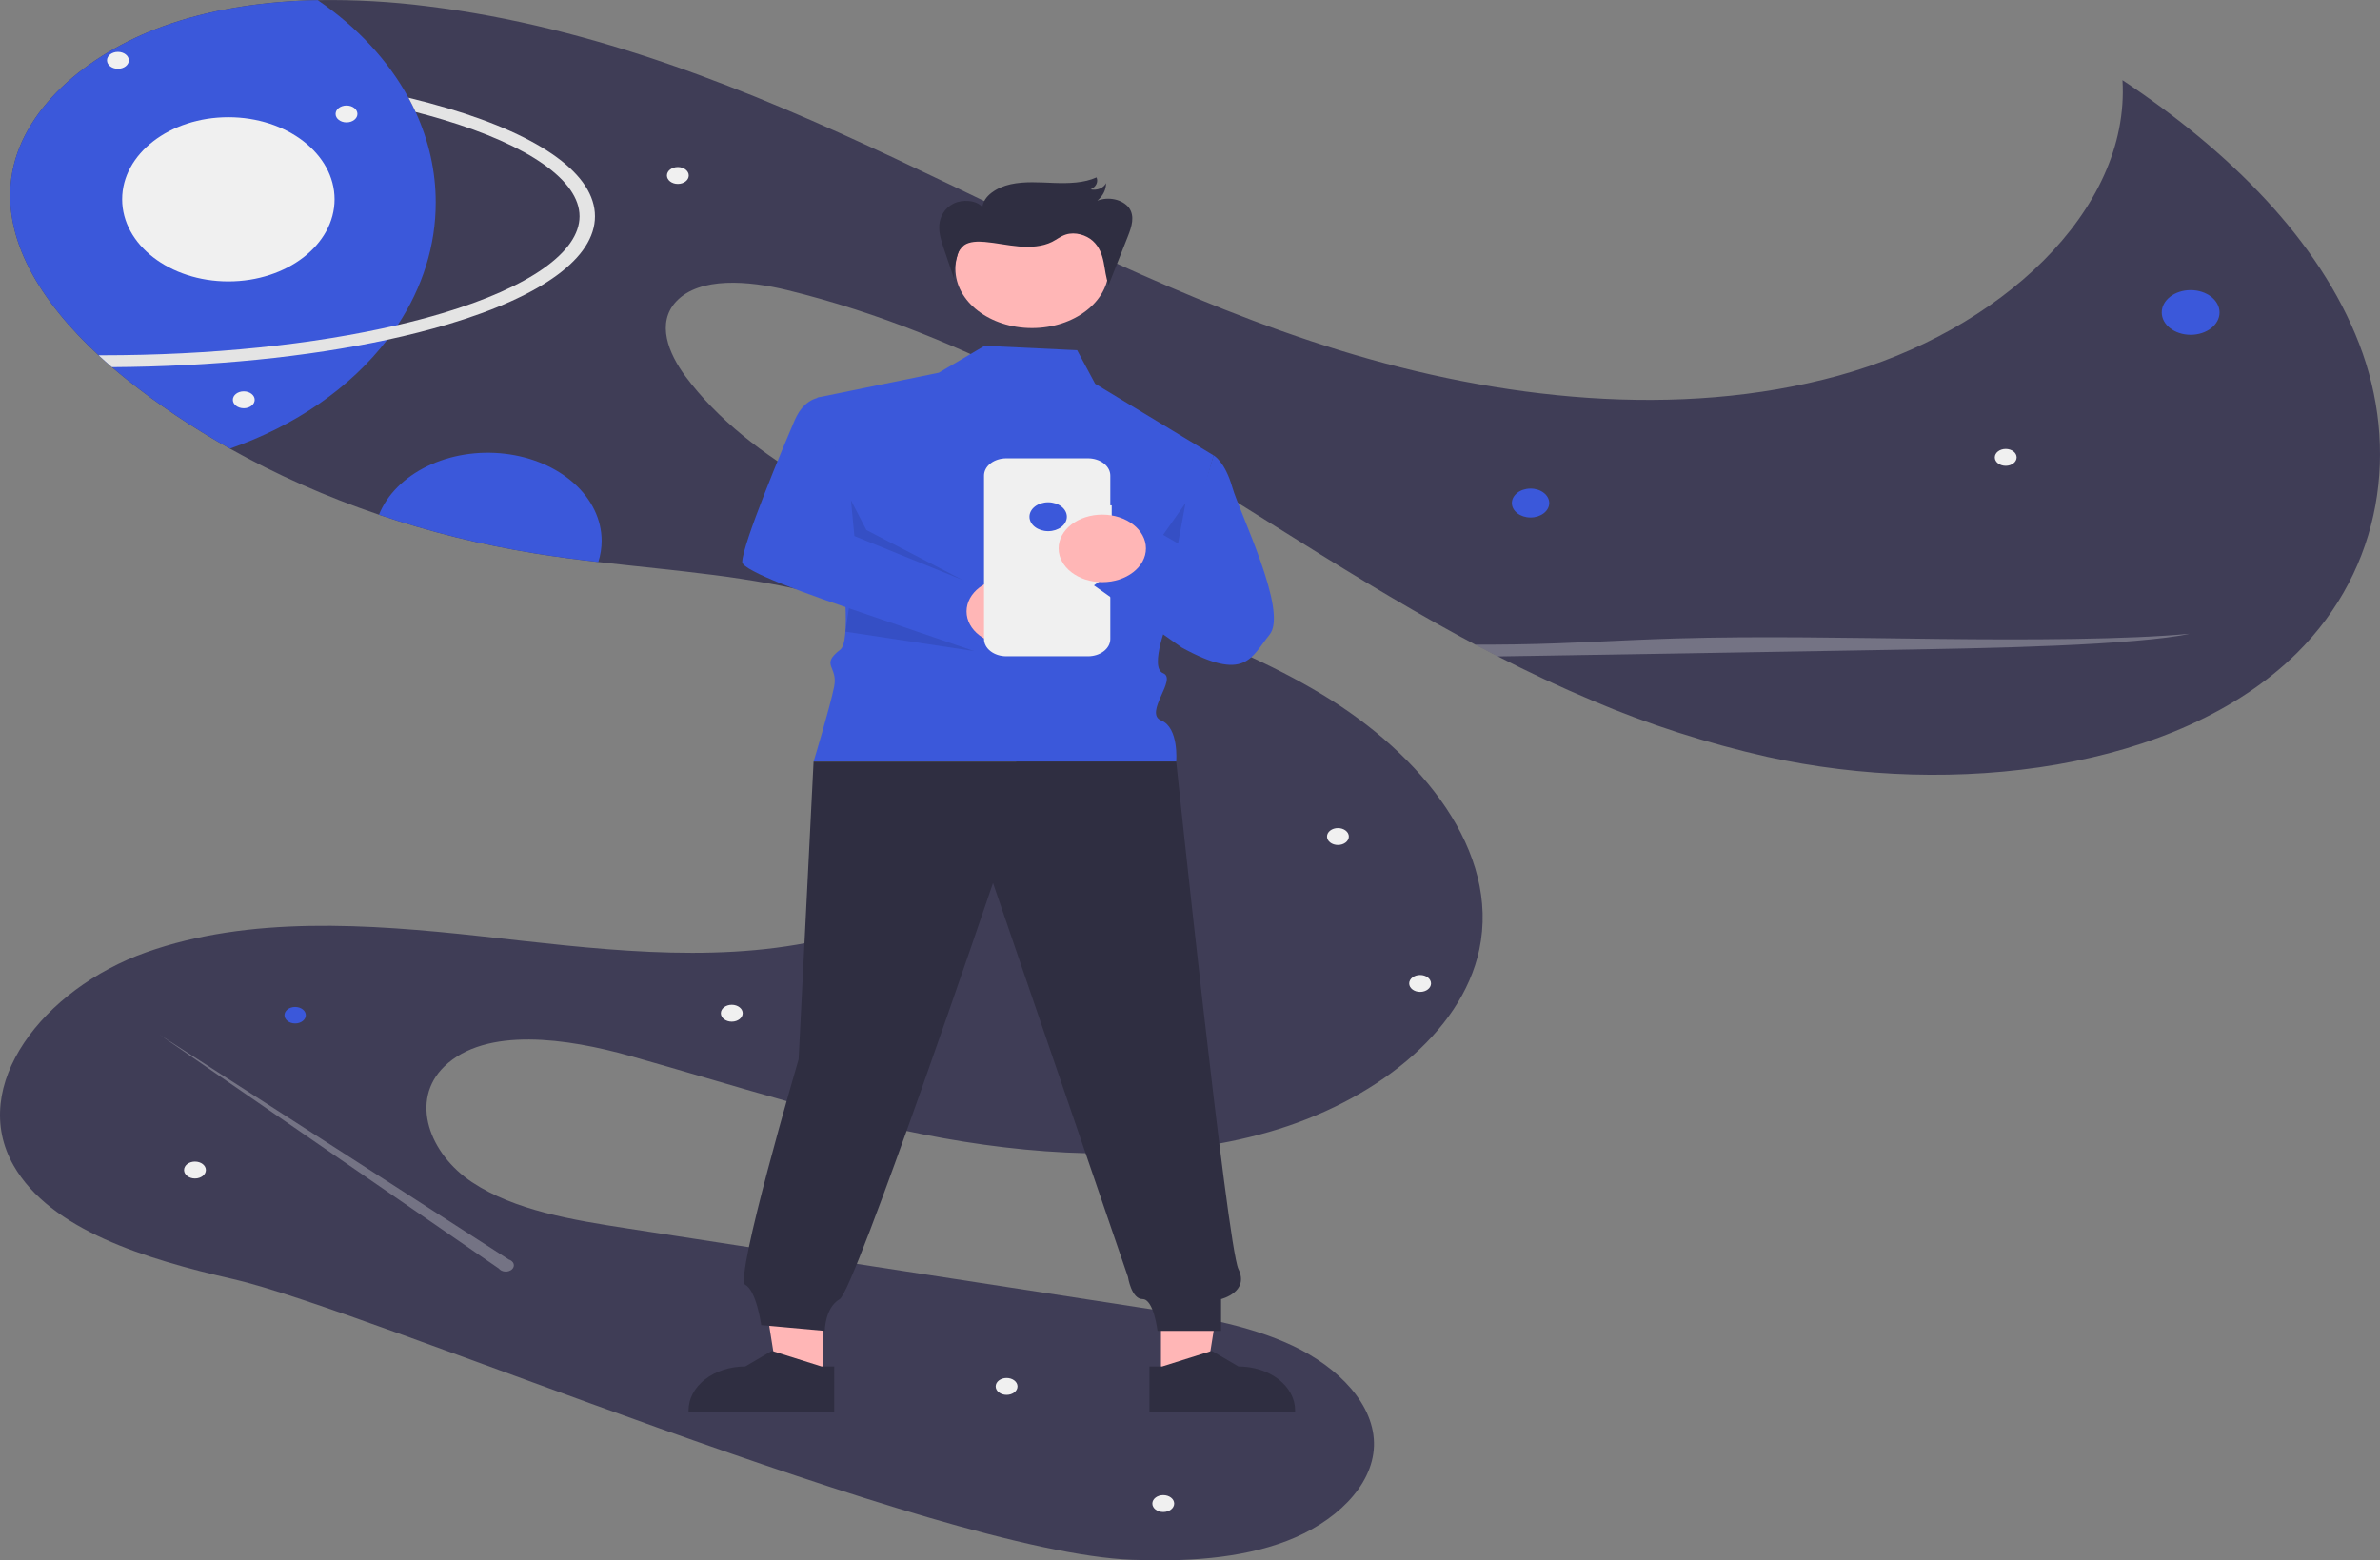 <svg width="610" height="400" viewBox="0 0 610 400" fill="none" xmlns="http://www.w3.org/2000/svg">
<rect x="0" y="0" width="610" height="400" fill="#808080" stroke="none"/>
<g clip-path="url(#clip0_1082_11)">
<path d="M588.652 167.46C558.146 197.618 500.584 204.524 452.957 194.02C437.373 190.499 422.339 185.661 408.127 179.592C399.872 176.127 391.814 172.325 383.921 168.274C381.979 167.282 380.037 166.274 378.115 165.246C376.805 164.554 375.499 163.854 374.198 163.144C357.898 154.279 342.238 144.554 326.84 134.885C288.402 110.747 248.911 85.867 201.684 74.35C191.955 71.978 179.368 70.869 173.351 77.24C168.131 82.772 171.317 90.604 175.734 96.538C192.12 118.518 221.861 132.396 251.63 143.068C281.398 153.74 312.93 162.386 338.808 177.989C364.685 193.593 384.441 218.392 379.148 243.425C374.586 264.998 351.803 282.525 325.313 290.163C298.823 297.797 269.279 296.733 241.742 291.777C214.205 286.815 188.064 278.158 161.489 270.697C145.466 266.194 124.519 263.079 113.887 273.385C104.908 282.092 110.069 295.827 121.003 303.074C131.938 310.321 146.737 312.749 160.857 314.927C204.699 321.695 248.542 328.462 292.385 335.227C305.834 337.299 319.599 339.466 331.316 344.983C343.034 350.495 352.487 360.123 352.152 370.724C351.816 381.172 341.922 390.403 329.796 395.029C317.677 399.65 303.681 400.363 290.179 399.864C239.583 397.991 94.527 335.848 59.736 327.904C37.38 322.805 12.938 315.314 3.51 298.835C-8.227 278.321 11.088 253.501 37.452 244.132C63.811 234.758 94.369 236.835 123.097 239.99C151.825 243.145 181.501 247.16 209.466 241.165C237.43 235.171 263.051 215.628 260.293 193.297C257.89 173.867 235.251 159.226 211.427 152.773C192.778 147.719 172.937 146.345 153.346 144.071C147.908 143.445 142.49 142.742 137.125 141.877C123.385 139.652 109.982 136.326 97.134 131.953C83.651 127.375 70.842 121.692 58.926 115.002C49.422 109.673 40.541 103.712 32.384 97.185C31.139 96.187 29.908 95.168 28.69 94.126C27.532 93.129 26.386 92.111 25.267 91.073C10.706 77.622 -0.051 61.057 3.175 43.988C6.394 26.965 23.556 12.792 43.989 5.983C55.799 2.049 68.537 0.288 81.433 0.034C90.863 -0.112 100.29 0.413 109.595 1.601C152.654 6.924 192.113 23.098 229.379 40.609C266.639 58.121 302.95 77.342 343.455 89.826C383.961 102.314 430.068 107.602 471.159 96.309C512.25 85.022 546.007 54.222 543.999 20.548C571.253 38.691 594.412 61.495 604.668 88.141C614.924 114.788 610.803 145.556 588.652 167.46Z" fill="#3F3D56"/>
<path d="M392.287 132.658C394.933 132.658 397.078 131 397.078 128.955C397.078 126.909 394.933 125.251 392.287 125.251C389.641 125.251 387.496 126.909 387.496 128.955C387.496 131 389.641 132.658 392.287 132.658Z" fill="#3B58DA"/>
<path d="M561.469 85.826C565.56 85.826 568.876 83.262 568.876 80.099C568.876 76.937 565.56 74.373 561.469 74.373C557.378 74.373 554.062 76.937 554.062 80.099C554.062 83.262 557.378 85.826 561.469 85.826Z" fill="#3B58DA"/>
<path d="M75.645 262.369C77.157 262.369 78.382 261.422 78.382 260.253C78.382 259.085 77.157 258.138 75.645 258.138C74.134 258.138 72.909 259.085 72.909 260.253C72.909 261.422 74.134 262.369 75.645 262.369Z" fill="#3B58DA"/>
<path d="M154.201 138.625C154.203 140.46 153.916 142.289 153.346 144.071C147.908 143.445 142.49 142.742 137.125 141.877C123.385 139.652 109.982 136.326 97.134 131.953C99.2 126.796 103.59 122.383 109.506 119.514C115.422 116.645 122.473 115.512 129.379 116.319C136.284 117.126 142.586 119.821 147.14 123.914C151.695 128.007 154.2 133.226 154.201 138.625V138.625Z" fill="#3B58DA"/>
<path d="M514.072 119.413C515.618 119.413 516.871 118.445 516.871 117.25C516.871 116.054 515.618 115.086 514.072 115.086C512.526 115.086 511.273 116.054 511.273 117.25C511.273 118.445 512.526 119.413 514.072 119.413Z" fill="#F0F0F0"/>
<path d="M257.994 357.583C259.54 357.583 260.793 356.615 260.793 355.419C260.793 354.224 259.54 353.256 257.994 353.256C256.448 353.256 255.195 354.224 255.195 355.419C255.195 356.615 256.448 357.583 257.994 357.583Z" fill="#F0F0F0"/>
<path d="M298.15 387.609C299.696 387.609 300.949 386.64 300.949 385.445C300.949 384.25 299.696 383.281 298.15 383.281C296.604 383.281 295.351 384.25 295.351 385.445C295.351 386.64 296.604 387.609 298.15 387.609Z" fill="#F0F0F0"/>
<path d="M49.972 302.112C51.518 302.112 52.771 301.143 52.771 299.948C52.771 298.753 51.518 297.784 49.972 297.784C48.426 297.784 47.173 298.753 47.173 299.948C47.173 301.143 48.426 302.112 49.972 302.112Z" fill="#F0F0F0"/>
<path d="M187.556 261.908C189.102 261.908 190.355 260.939 190.355 259.744C190.355 258.549 189.102 257.581 187.556 257.581C186.01 257.581 184.757 258.549 184.757 259.744C184.757 260.939 186.01 261.908 187.556 261.908Z" fill="#F0F0F0"/>
<path d="M173.732 47.148C175.278 47.148 176.531 46.179 176.531 44.984C176.531 43.789 175.278 42.821 173.732 42.821C172.186 42.821 170.933 43.789 170.933 44.984C170.933 46.179 172.186 47.148 173.732 47.148Z" fill="#F0F0F0"/>
<path d="M342.914 216.615C344.46 216.615 345.713 215.647 345.713 214.451C345.713 213.256 344.46 212.288 342.914 212.288C341.368 212.288 340.115 213.256 340.115 214.451C340.115 215.647 341.368 216.615 342.914 216.615Z" fill="#F0F0F0"/>
<path d="M363.98 254.275C365.526 254.275 366.779 253.306 366.779 252.111C366.779 250.916 365.526 249.947 363.98 249.947C362.434 249.947 361.181 250.916 361.181 252.111C361.181 253.306 362.434 254.275 363.98 254.275Z" fill="#F0F0F0"/>
<path d="M111.675 51.892C111.696 62.817 108.357 73.59 101.933 83.322C101.083 84.604 100.184 85.865 99.234 87.103C89.826 99.384 75.752 109.126 58.926 115.002C49.422 109.673 40.541 103.712 32.384 97.185C31.139 96.187 29.908 95.168 28.69 94.126C27.532 93.129 26.386 92.111 25.267 91.073C10.706 77.622 -0.051 61.057 3.175 43.988C6.394 26.965 23.556 12.792 43.989 5.983C55.799 2.049 68.537 0.288 81.433 0.034C91.517 6.918 99.466 15.469 104.691 25.052C105.349 26.258 105.955 27.479 106.528 28.716C109.944 36.157 111.685 43.996 111.675 51.892V51.892Z" fill="#3B58DA"/>
<path d="M152.49 55.454C152.49 66.055 139.1 75.887 114.783 83.149C109.918 84.604 104.711 85.922 99.234 87.103C78.734 91.52 54.337 93.968 28.69 94.126C27.532 93.129 26.386 92.111 25.267 91.073C25.544 91.078 25.82 91.078 26.097 91.078C53.949 91.078 80.373 88.35 101.933 83.322C105.915 82.391 109.734 81.383 113.361 80.299C135.716 73.627 148.54 64.569 148.54 55.454C148.54 46.34 135.716 37.286 113.361 30.609C111.149 29.948 108.871 29.316 106.528 28.716C105.955 27.479 105.349 26.258 104.691 25.052C108.193 25.896 111.557 26.799 114.783 27.759C139.1 35.021 152.49 44.858 152.49 55.454Z" fill="#E4E4E4"/>
<path d="M30.223 17.631C31.769 17.631 33.022 16.663 33.022 15.468C33.022 14.273 31.769 13.304 30.223 13.304C28.677 13.304 27.424 14.273 27.424 15.468C27.424 16.663 28.677 17.631 30.223 17.631Z" fill="#F0F0F0"/>
<path d="M88.811 31.372C90.357 31.372 91.611 30.403 91.611 29.208C91.611 28.013 90.357 27.044 88.811 27.044C87.266 27.044 86.012 28.013 86.012 29.208C86.012 30.403 87.266 31.372 88.811 31.372Z" fill="#F0F0F0"/>
<path d="M58.53 72.134C73.563 72.134 85.749 62.713 85.749 51.092C85.749 39.47 73.563 30.049 58.53 30.049C43.497 30.049 31.31 39.47 31.31 51.092C31.31 62.713 43.497 72.134 58.53 72.134Z" fill="#F0F0F0"/>
<path opacity="0.3" d="M561.207 162.462C555.098 163.857 541.629 164.885 526.818 165.516C512.013 166.142 495.773 166.417 479.736 166.681C451.667 167.149 423.599 167.619 395.534 168.091C391.676 168.157 387.805 168.218 383.921 168.274C381.979 167.282 380.037 166.274 378.115 165.246C381.558 165.261 385.001 165.246 388.417 165.195C403.012 164.971 415.368 164.091 429.442 163.674C451.1 163.027 474.483 163.536 497.056 163.796C519.629 164.06 545.349 163.964 561.207 162.462Z" fill="#F0F0F0"/>
<path opacity="0.3" d="M130.398 322.886L40.922 265.262L127.846 325.195C128.015 325.414 128.248 325.599 128.528 325.734C128.807 325.87 129.124 325.952 129.452 325.974C129.781 325.995 130.111 325.956 130.417 325.86C130.722 325.763 130.993 325.612 131.207 325.418C131.421 325.224 131.572 324.994 131.648 324.745C131.724 324.497 131.723 324.239 131.644 323.991C131.565 323.744 131.41 323.515 131.194 323.322C130.977 323.13 130.704 322.981 130.398 322.886H130.398Z" fill="#F0F0F0"/>
<path d="M62.48 104.655C64.025 104.655 65.278 103.686 65.278 102.491C65.278 101.296 64.025 100.327 62.48 100.327C60.934 100.327 59.68 101.296 59.68 102.491C59.68 103.686 60.934 104.655 62.48 104.655Z" fill="#F0F0F0"/>
<path d="M297.562 353.221L309.139 353.221L314.647 318.698L297.56 318.698L297.562 353.221Z" fill="#FFB6B6"/>
<path d="M294.609 350.299L297.867 350.299L310.59 346.299L317.409 350.298H317.41C321.264 350.298 324.959 351.482 327.684 353.588C330.409 355.695 331.94 358.552 331.94 361.531V361.896L294.609 361.897L294.609 350.299Z" fill="#2F2E41"/>
<path d="M210.858 353.221L199.281 353.221L193.773 318.698L210.86 318.698L210.858 353.221Z" fill="#FFB6B6"/>
<path d="M213.811 361.897L176.48 361.896V361.531C176.48 358.552 178.011 355.695 180.736 353.588C183.461 351.482 187.156 350.298 191.01 350.298H191.011L197.83 346.299L210.553 350.299L213.812 350.299L213.811 361.897Z" fill="#2F2E41"/>
<path d="M252.342 88.646L240.619 95.547L209.478 101.922C209.478 101.922 220.637 162.463 215.37 166.534C210.104 170.605 214.854 170.714 213.795 176.003C212.737 181.292 208.52 195.256 208.52 195.256H301.464C301.464 195.256 302.213 186.578 297.631 184.698C293.05 182.819 301.855 174.047 298.11 172.581C294.366 171.114 299.633 158.391 299.633 158.391L311.046 116.737L280.689 98.376L276.072 89.776L252.342 88.646Z" fill="#3B58DA"/>
<path d="M266.969 142.744C269.21 142.744 271.026 141.34 271.026 139.609C271.026 137.877 269.21 136.473 266.969 136.473C264.729 136.473 262.913 137.877 262.913 139.609C262.913 141.34 264.729 142.744 266.969 142.744Z" fill="#F2F2F2"/>
<path d="M208.52 195.256L204.688 271.552C204.688 271.552 188.139 327.903 191.013 329.385C193.888 330.866 195.106 339.7 195.106 339.7L211.395 341.182C211.395 341.182 211.395 335.256 215.228 333.033C219.06 330.811 254.513 226.367 254.513 226.367L289.1 327.349C289.1 327.349 289.966 333.033 292.84 333.033C295.715 333.033 296.673 341.182 296.673 341.182H312.962V333.033C312.962 333.033 320.281 331.24 317.407 325.314C314.532 319.388 301.464 195.256 301.464 195.256H208.52Z" fill="#2F2E41"/>
<path d="M264.515 84.099C275.364 84.099 284.158 77.301 284.158 68.914C284.158 60.528 275.364 53.729 264.515 53.729C253.667 53.729 244.873 60.528 244.873 68.914C244.873 77.301 253.667 84.099 264.515 84.099Z" fill="#FFB6B6"/>
<path opacity="0.1" d="M298.11 137.107L301.943 139.33L303.859 128.959L298.11 137.107Z" fill="black"/>
<path d="M211.315 101.863C211.315 101.863 206.524 101.123 203.65 107.789C200.775 114.456 190.235 139.641 190.235 144.086C190.235 148.53 255.874 168.14 255.874 168.14L249.045 149.618L218.981 137.419L211.315 101.863Z" fill="#3B58DA"/>
<path d="M258.919 165.394C265.1 165.394 270.11 161.521 270.11 156.743C270.11 151.965 265.1 148.091 258.919 148.091C252.739 148.091 247.728 151.965 247.728 156.743C247.728 161.521 252.739 165.394 258.919 165.394Z" fill="#FFB6B6"/>
<path opacity="0.1" d="M218.105 128.244L218.981 137.419L246.781 148.699L222.054 135.877L218.105 128.244Z" fill="black"/>
<path d="M284.937 129.552H284.576V121.914C284.576 121.333 284.428 120.759 284.141 120.222C283.854 119.686 283.433 119.199 282.902 118.788C282.371 118.378 281.74 118.052 281.046 117.83C280.353 117.608 279.609 117.493 278.858 117.493H257.926C257.175 117.493 256.432 117.608 255.738 117.83C255.044 118.052 254.414 118.378 253.883 118.788C253.352 119.199 252.931 119.686 252.643 120.222C252.356 120.759 252.208 121.333 252.208 121.914V163.816C252.208 164.396 252.356 164.971 252.643 165.508C252.931 166.044 253.352 166.531 253.883 166.942C254.414 167.352 255.044 167.678 255.738 167.9C256.432 168.122 257.175 168.236 257.926 168.236H278.858C279.609 168.236 280.353 168.122 281.046 167.9C281.74 167.678 282.371 167.352 282.902 166.942C283.433 166.531 283.854 166.044 284.141 165.508C284.428 164.971 284.576 164.396 284.576 163.816V134.989H284.937V129.552Z" fill="#F0F0F0"/>
<path d="M311.046 116.737C311.046 116.737 313.92 118.219 315.837 124.885C317.753 131.552 330.209 156.737 325.418 162.663C320.627 168.589 319.213 174.914 302.924 166.025L280.384 150.07L296.673 138.219L303.38 141.922L311.046 116.737Z" fill="#3B58DA"/>
<path d="M268.648 136.169C271.294 136.169 273.439 134.511 273.439 132.465C273.439 130.42 271.294 128.762 268.648 128.762C266.002 128.762 263.857 130.42 263.857 132.465C263.857 134.511 266.002 136.169 268.648 136.169Z" fill="#3B58DA"/>
<path d="M282.517 149.231C288.698 149.231 293.708 145.358 293.708 140.579C293.708 135.801 288.698 131.928 282.517 131.928C276.336 131.928 271.326 135.801 271.326 140.579C271.326 145.358 276.336 149.231 282.517 149.231Z" fill="#FFB6B6"/>
<path opacity="0.1" d="M217.577 155.935L249.703 166.921L216.684 161.932L217.577 155.935Z" fill="black"/>
<path d="M244.698 71.94L242.001 64.005C241.297 61.935 240.588 59.823 240.746 57.686C240.904 55.548 242.077 53.343 244.406 52.185C246.735 51.028 250.29 51.301 251.789 53.101C252.074 50.227 255.456 48.016 259.044 47.233C262.633 46.45 266.443 46.759 270.168 46.892C273.893 47.024 277.824 46.931 281.039 45.471C281.284 46.039 281.268 46.655 280.994 47.215C280.719 47.776 280.203 48.245 279.532 48.545C280.331 48.714 281.184 48.642 281.916 48.343C282.649 48.044 283.208 47.541 283.479 46.936C283.503 48.601 282.708 50.21 281.253 51.438C282.64 50.906 284.234 50.792 285.724 51.118C287.214 51.444 288.494 52.187 289.315 53.202C290.955 55.401 290.036 58.163 289.076 60.59L284.15 73.05C283.403 71.156 283.262 69.156 282.862 67.2C282.462 65.244 281.751 63.247 280.081 61.745C278.411 60.244 275.574 59.375 273.201 60.12C271.87 60.538 270.855 61.387 269.653 61.996C267.186 63.245 264.049 63.425 261.119 63.17C258.189 62.916 255.333 62.271 252.403 62.013C250.569 61.852 248.522 61.895 247.138 62.839C246.186 63.604 245.557 64.574 245.335 65.622C244.682 67.709 244.425 69.859 244.573 72.004" fill="#2F2E41"/>
</g>
<defs>
<clipPath id="clip0_1082_11">
<rect width="610" height="400" fill="white"/>
</clipPath>
</defs>
</svg>
